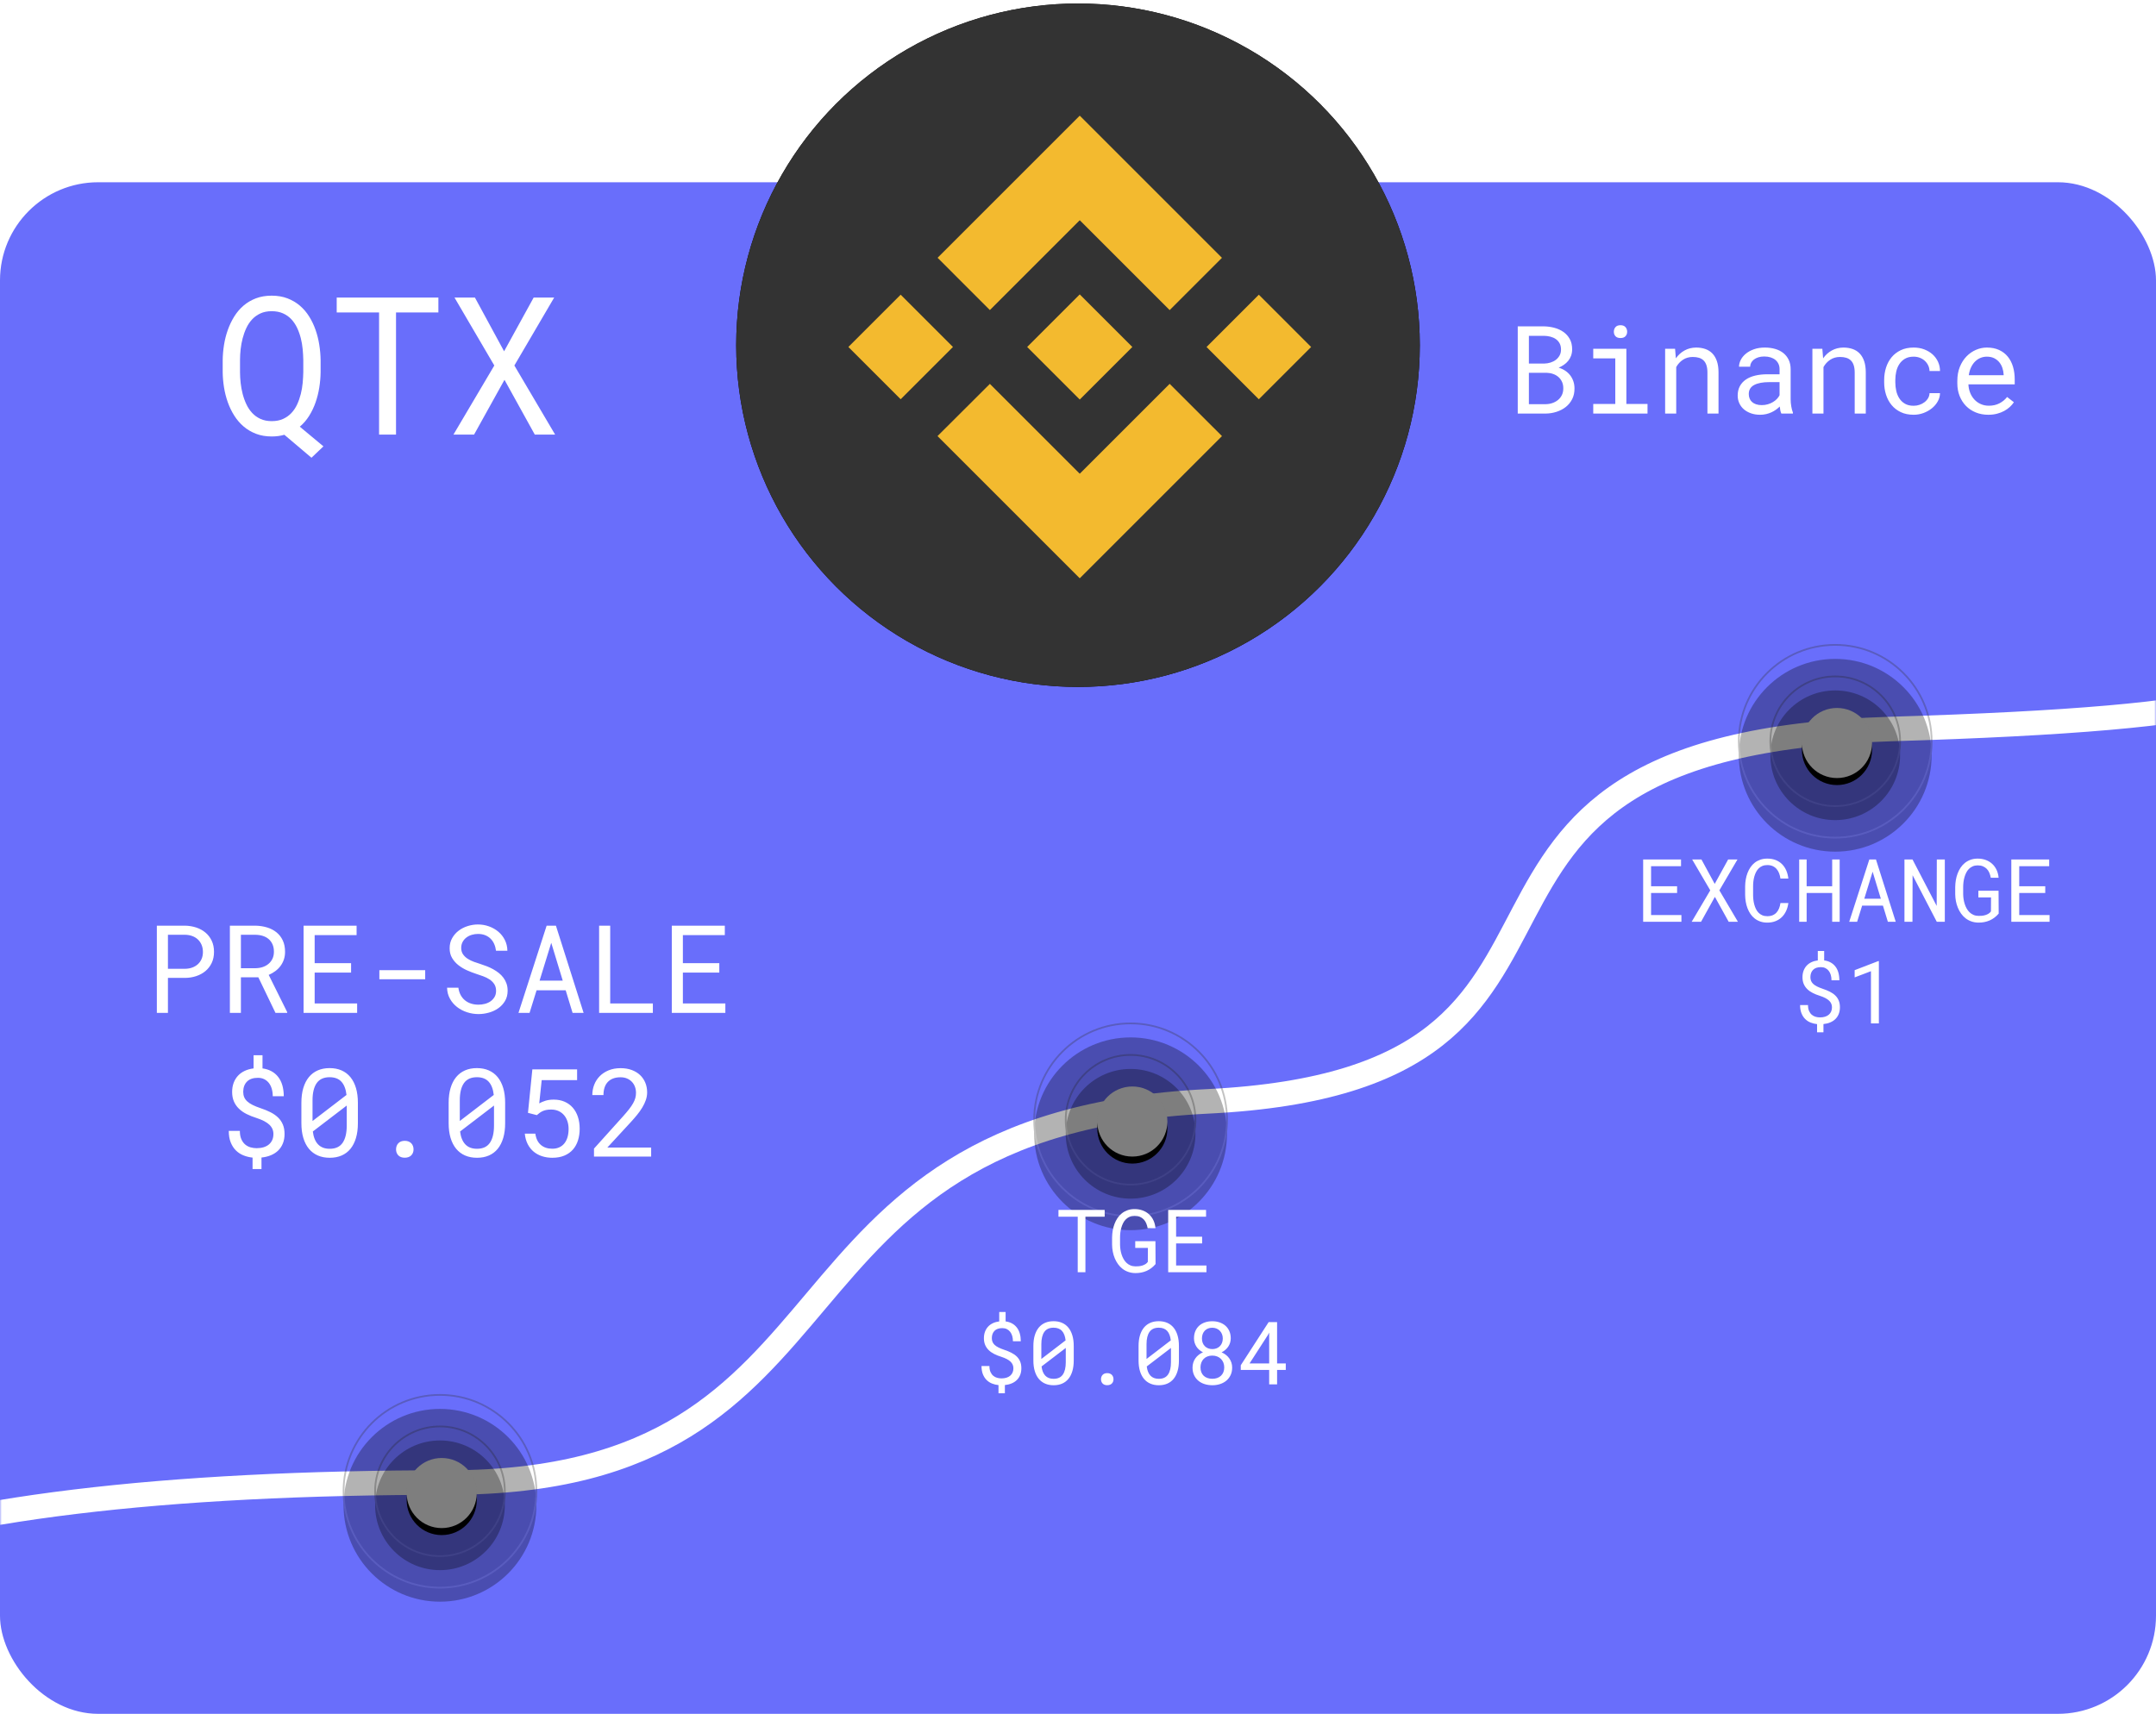 <?xml version="1.0" encoding="UTF-8"?>
<svg width="615px" height="489px" viewBox="0 0 615 489" version="1.1" xmlns="http://www.w3.org/2000/svg" xmlns:xlink="http://www.w3.org/1999/xlink">
    <!-- Generator: Sketch 49.3 (51167) - http://www.bohemiancoding.com/sketch -->
    <title>exchangeDashboard Copy</title>
    <desc>Created with Sketch.</desc>
    <defs>
        <rect id="path-1" x="0" y="0" width="615" height="437" rx="28"></rect>
        <filter x="-23.6%" y="-12.7%" width="147.3%" height="147.3%" filterUnits="objectBoundingBox" id="filter-3">
            <feOffset dx="0" dy="4" in="SourceAlpha" result="shadowOffsetOuter1"></feOffset>
            <feGaussianBlur stdDeviation="2" in="shadowOffsetOuter1" result="shadowBlurOuter1"></feGaussianBlur>
            <feColorMatrix values="0 0 0 0 0   0 0 0 0 0   0 0 0 0 0  0 0 0 0.5 0" type="matrix" in="shadowBlurOuter1" result="shadowMatrixOuter1"></feColorMatrix>
            <feMerge>
                <feMergeNode in="shadowMatrixOuter1"></feMergeNode>
                <feMergeNode in="SourceGraphic"></feMergeNode>
            </feMerge>
        </filter>
        <circle id="path-4" cx="28" cy="28" r="10"></circle>
        <filter x="-35.0%" y="-25.0%" width="170.0%" height="170.0%" filterUnits="objectBoundingBox" id="filter-5">
            <feOffset dx="0" dy="2" in="SourceAlpha" result="shadowOffsetOuter1"></feOffset>
            <feGaussianBlur stdDeviation="2" in="shadowOffsetOuter1" result="shadowBlurOuter1"></feGaussianBlur>
            <feColorMatrix values="0 0 0 0 0   0 0 0 0 0   0 0 0 0 0  0 0 0 0.5 0" type="matrix" in="shadowBlurOuter1"></feColorMatrix>
        </filter>
        <circle id="path-6" cx="27.5" cy="27.5" r="18.5"></circle>
        <filter x="-19.6%" y="-14.2%" width="139.2%" height="139.2%" filterUnits="objectBoundingBox" id="filter-7">
            <feMorphology radius="0.25" operator="dilate" in="SourceAlpha" result="shadowSpreadOuter1"></feMorphology>
            <feOffset dx="0" dy="2" in="shadowSpreadOuter1" result="shadowOffsetOuter1"></feOffset>
            <feMorphology radius="1" operator="erode" in="SourceAlpha" result="shadowInner"></feMorphology>
            <feOffset dx="0" dy="2" in="shadowInner" result="shadowInner"></feOffset>
            <feComposite in="shadowOffsetOuter1" in2="shadowInner" operator="out" result="shadowOffsetOuter1"></feComposite>
            <feGaussianBlur stdDeviation="2" in="shadowOffsetOuter1" result="shadowBlurOuter1"></feGaussianBlur>
            <feColorMatrix values="0 0 0 0 0   0 0 0 0 0   0 0 0 0 0  0 0 0 0.5 0" type="matrix" in="shadowBlurOuter1"></feColorMatrix>
        </filter>
        <circle id="path-8" cx="27.5" cy="27.5" r="27.5"></circle>
        <filter x="-13.2%" y="-9.5%" width="126.4%" height="126.4%" filterUnits="objectBoundingBox" id="filter-9">
            <feMorphology radius="0.25" operator="dilate" in="SourceAlpha" result="shadowSpreadOuter1"></feMorphology>
            <feOffset dx="0" dy="2" in="shadowSpreadOuter1" result="shadowOffsetOuter1"></feOffset>
            <feMorphology radius="1" operator="erode" in="SourceAlpha" result="shadowInner"></feMorphology>
            <feOffset dx="0" dy="2" in="shadowInner" result="shadowInner"></feOffset>
            <feComposite in="shadowOffsetOuter1" in2="shadowInner" operator="out" result="shadowOffsetOuter1"></feComposite>
            <feGaussianBlur stdDeviation="2" in="shadowOffsetOuter1" result="shadowBlurOuter1"></feGaussianBlur>
            <feColorMatrix values="0 0 0 0 0   0 0 0 0 0   0 0 0 0 0  0 0 0 0.5 0" type="matrix" in="shadowBlurOuter1"></feColorMatrix>
        </filter>
        <filter x="-23.6%" y="-12.7%" width="147.3%" height="147.3%" filterUnits="objectBoundingBox" id="filter-10">
            <feOffset dx="0" dy="4" in="SourceAlpha" result="shadowOffsetOuter1"></feOffset>
            <feGaussianBlur stdDeviation="2" in="shadowOffsetOuter1" result="shadowBlurOuter1"></feGaussianBlur>
            <feColorMatrix values="0 0 0 0 0   0 0 0 0 0   0 0 0 0 0  0 0 0 0.5 0" type="matrix" in="shadowBlurOuter1" result="shadowMatrixOuter1"></feColorMatrix>
            <feMerge>
                <feMergeNode in="shadowMatrixOuter1"></feMergeNode>
                <feMergeNode in="SourceGraphic"></feMergeNode>
            </feMerge>
        </filter>
        <circle id="path-11" cx="28" cy="28" r="10"></circle>
        <filter x="-35.0%" y="-25.0%" width="170.0%" height="170.0%" filterUnits="objectBoundingBox" id="filter-12">
            <feOffset dx="0" dy="2" in="SourceAlpha" result="shadowOffsetOuter1"></feOffset>
            <feGaussianBlur stdDeviation="2" in="shadowOffsetOuter1" result="shadowBlurOuter1"></feGaussianBlur>
            <feColorMatrix values="0 0 0 0 0   0 0 0 0 0   0 0 0 0 0  0 0 0 0.5 0" type="matrix" in="shadowBlurOuter1"></feColorMatrix>
        </filter>
        <circle id="path-13" cx="27.5" cy="27.5" r="18.5"></circle>
        <filter x="-19.6%" y="-14.2%" width="139.2%" height="139.2%" filterUnits="objectBoundingBox" id="filter-14">
            <feMorphology radius="0.25" operator="dilate" in="SourceAlpha" result="shadowSpreadOuter1"></feMorphology>
            <feOffset dx="0" dy="2" in="shadowSpreadOuter1" result="shadowOffsetOuter1"></feOffset>
            <feMorphology radius="1" operator="erode" in="SourceAlpha" result="shadowInner"></feMorphology>
            <feOffset dx="0" dy="2" in="shadowInner" result="shadowInner"></feOffset>
            <feComposite in="shadowOffsetOuter1" in2="shadowInner" operator="out" result="shadowOffsetOuter1"></feComposite>
            <feGaussianBlur stdDeviation="2" in="shadowOffsetOuter1" result="shadowBlurOuter1"></feGaussianBlur>
            <feColorMatrix values="0 0 0 0 0   0 0 0 0 0   0 0 0 0 0  0 0 0 0.5 0" type="matrix" in="shadowBlurOuter1"></feColorMatrix>
        </filter>
        <circle id="path-15" cx="27.5" cy="27.5" r="27.5"></circle>
        <filter x="-13.2%" y="-9.5%" width="126.4%" height="126.4%" filterUnits="objectBoundingBox" id="filter-16">
            <feMorphology radius="0.25" operator="dilate" in="SourceAlpha" result="shadowSpreadOuter1"></feMorphology>
            <feOffset dx="0" dy="2" in="shadowSpreadOuter1" result="shadowOffsetOuter1"></feOffset>
            <feMorphology radius="1" operator="erode" in="SourceAlpha" result="shadowInner"></feMorphology>
            <feOffset dx="0" dy="2" in="shadowInner" result="shadowInner"></feOffset>
            <feComposite in="shadowOffsetOuter1" in2="shadowInner" operator="out" result="shadowOffsetOuter1"></feComposite>
            <feGaussianBlur stdDeviation="2" in="shadowOffsetOuter1" result="shadowBlurOuter1"></feGaussianBlur>
            <feColorMatrix values="0 0 0 0 0   0 0 0 0 0   0 0 0 0 0  0 0 0 0.5 0" type="matrix" in="shadowBlurOuter1"></feColorMatrix>
        </filter>
        <filter x="-23.6%" y="-12.7%" width="147.3%" height="147.3%" filterUnits="objectBoundingBox" id="filter-17">
            <feOffset dx="0" dy="4" in="SourceAlpha" result="shadowOffsetOuter1"></feOffset>
            <feGaussianBlur stdDeviation="2" in="shadowOffsetOuter1" result="shadowBlurOuter1"></feGaussianBlur>
            <feColorMatrix values="0 0 0 0 0   0 0 0 0 0   0 0 0 0 0  0 0 0 0.5 0" type="matrix" in="shadowBlurOuter1" result="shadowMatrixOuter1"></feColorMatrix>
            <feMerge>
                <feMergeNode in="shadowMatrixOuter1"></feMergeNode>
                <feMergeNode in="SourceGraphic"></feMergeNode>
            </feMerge>
        </filter>
        <circle id="path-18" cx="28" cy="28" r="10"></circle>
        <filter x="-35.0%" y="-25.0%" width="170.0%" height="170.0%" filterUnits="objectBoundingBox" id="filter-19">
            <feOffset dx="0" dy="2" in="SourceAlpha" result="shadowOffsetOuter1"></feOffset>
            <feGaussianBlur stdDeviation="2" in="shadowOffsetOuter1" result="shadowBlurOuter1"></feGaussianBlur>
            <feColorMatrix values="0 0 0 0 0   0 0 0 0 0   0 0 0 0 0  0 0 0 0.5 0" type="matrix" in="shadowBlurOuter1"></feColorMatrix>
        </filter>
        <circle id="path-20" cx="27.5" cy="27.5" r="18.5"></circle>
        <filter x="-19.6%" y="-14.2%" width="139.2%" height="139.2%" filterUnits="objectBoundingBox" id="filter-21">
            <feMorphology radius="0.25" operator="dilate" in="SourceAlpha" result="shadowSpreadOuter1"></feMorphology>
            <feOffset dx="0" dy="2" in="shadowSpreadOuter1" result="shadowOffsetOuter1"></feOffset>
            <feMorphology radius="1" operator="erode" in="SourceAlpha" result="shadowInner"></feMorphology>
            <feOffset dx="0" dy="2" in="shadowInner" result="shadowInner"></feOffset>
            <feComposite in="shadowOffsetOuter1" in2="shadowInner" operator="out" result="shadowOffsetOuter1"></feComposite>
            <feGaussianBlur stdDeviation="2" in="shadowOffsetOuter1" result="shadowBlurOuter1"></feGaussianBlur>
            <feColorMatrix values="0 0 0 0 0   0 0 0 0 0   0 0 0 0 0  0 0 0 0.5 0" type="matrix" in="shadowBlurOuter1"></feColorMatrix>
        </filter>
        <circle id="path-22" cx="27.5" cy="27.5" r="27.5"></circle>
        <filter x="-13.2%" y="-9.5%" width="126.4%" height="126.4%" filterUnits="objectBoundingBox" id="filter-23">
            <feMorphology radius="0.25" operator="dilate" in="SourceAlpha" result="shadowSpreadOuter1"></feMorphology>
            <feOffset dx="0" dy="2" in="shadowSpreadOuter1" result="shadowOffsetOuter1"></feOffset>
            <feMorphology radius="1" operator="erode" in="SourceAlpha" result="shadowInner"></feMorphology>
            <feOffset dx="0" dy="2" in="shadowInner" result="shadowInner"></feOffset>
            <feComposite in="shadowOffsetOuter1" in2="shadowInner" operator="out" result="shadowOffsetOuter1"></feComposite>
            <feGaussianBlur stdDeviation="2" in="shadowOffsetOuter1" result="shadowBlurOuter1"></feGaussianBlur>
            <feColorMatrix values="0 0 0 0 0   0 0 0 0 0   0 0 0 0 0  0 0 0 0.5 0" type="matrix" in="shadowBlurOuter1"></feColorMatrix>
        </filter>
        <circle id="path-24" cx="307.5" cy="97.5" r="97.5"></circle>
        <filter x="-0.8%" y="-0.8%" width="101.5%" height="101.5%" filterUnits="objectBoundingBox" id="filter-25">
            <feOffset dx="0" dy="0" in="SourceAlpha" result="shadowOffsetOuter1"></feOffset>
            <feGaussianBlur stdDeviation="0.5" in="shadowOffsetOuter1" result="shadowBlurOuter1"></feGaussianBlur>
            <feColorMatrix values="0 0 0 0 0   0 0 0 0 0   0 0 0 0 0  0 0 0 0.5 0" type="matrix" in="shadowBlurOuter1"></feColorMatrix>
        </filter>
    </defs>
    <g id="Page-1" stroke="none" stroke-width="1" fill="none" fill-rule="evenodd">
        <g id="Artboard-Copy" transform="translate(-135, -124)">
            <g id="exchangeDashboard-Copy" transform="translate(135, 125)">
                <g id="qtzRate" transform="translate(0, 51)">
                    <mask id="mask-2" fill="white">
                        <use xlink:href="#path-1"></use>
                    </mask>
                    <use id="Rectangle1" fill="#696EFB" xlink:href="#path-1"></use>
                    <path d="M-53,393 C-14.333,378.333 46,371 128,371 C251,371 212.5,268.75 344.5,262.25 C476.5,255.75 388,160.5 539.5,156 C640.5,153 667.667,144.833 621,131.5" id="Path-4" stroke="#FFFFFF" stroke-width="7" stroke-linejoin="round" mask="url(#mask-2)"></path>
                    <g id="icon/point" mask="url(#mask-2)">
                        <g transform="translate(496, 128)" id="Group-Copy-2">
                            <g filter="url(#filter-3)">
                                <g id="Oval-2">
                                    <use fill="black" fill-opacity="1" filter="url(#filter-5)" xlink:href="#path-4"></use>
                                    <use fill="#FFFFFF" fill-rule="evenodd" xlink:href="#path-4"></use>
                                </g>
                                <g id="Oval-2" opacity="0.3">
                                    <use fill="black" fill-opacity="1" filter="url(#filter-7)" xlink:href="#path-6"></use>
                                    <use stroke="#333333" stroke-width="0.5" xlink:href="#path-6"></use>
                                </g>
                                <g id="Oval-2" opacity="0.3">
                                    <use fill="black" fill-opacity="1" filter="url(#filter-9)" xlink:href="#path-8"></use>
                                    <use stroke="#333333" stroke-width="0.5" xlink:href="#path-8"></use>
                                </g>
                            </g>
                        </g>
                    </g>
                    <g id="icon/point" mask="url(#mask-2)">
                        <g transform="translate(295, 236)" id="Group-Copy-2">
                            <g filter="url(#filter-10)">
                                <g id="Oval-2">
                                    <use fill="black" fill-opacity="1" filter="url(#filter-12)" xlink:href="#path-11"></use>
                                    <use fill="#FFFFFF" fill-rule="evenodd" xlink:href="#path-11"></use>
                                </g>
                                <g id="Oval-2" opacity="0.3">
                                    <use fill="black" fill-opacity="1" filter="url(#filter-14)" xlink:href="#path-13"></use>
                                    <use stroke="#333333" stroke-width="0.5" xlink:href="#path-13"></use>
                                </g>
                                <g id="Oval-2" opacity="0.3">
                                    <use fill="black" fill-opacity="1" filter="url(#filter-16)" xlink:href="#path-15"></use>
                                    <use stroke="#333333" stroke-width="0.5" xlink:href="#path-15"></use>
                                </g>
                            </g>
                        </g>
                    </g>
                    <g id="icon/point" mask="url(#mask-2)">
                        <g transform="translate(98, 342)" id="Group-Copy-2">
                            <g filter="url(#filter-17)">
                                <g id="Oval-2">
                                    <use fill="black" fill-opacity="1" filter="url(#filter-19)" xlink:href="#path-18"></use>
                                    <use fill="#FFFFFF" fill-rule="evenodd" xlink:href="#path-18"></use>
                                </g>
                                <g id="Oval-2" opacity="0.3">
                                    <use fill="black" fill-opacity="1" filter="url(#filter-21)" xlink:href="#path-20"></use>
                                    <use stroke="#333333" stroke-width="0.5" xlink:href="#path-20"></use>
                                </g>
                                <g id="Oval-2" opacity="0.3">
                                    <use fill="black" fill-opacity="1" filter="url(#filter-23)" xlink:href="#path-22"></use>
                                    <use stroke="#333333" stroke-width="0.5" xlink:href="#path-22"></use>
                                </g>
                            </g>
                        </g>
                    </g>
                </g>
                <g id="ovalbgLogo">
                    <use fill="black" fill-opacity="1" filter="url(#filter-25)" xlink:href="#path-24"></use>
                    <use fill="#333333" fill-rule="evenodd" xlink:href="#path-24"></use>
                </g>
                <g id="binanceLogo" transform="translate(242, 32)" fill="#F3BA2F" fill-rule="nonzero">
                    <path d="M40.364,55.468 L65.999,29.834 L91.646,55.481 L106.562,40.565 L65.999,0 L25.449,40.552 L40.364,55.468 Z M0,65.998 L14.916,51.081 L29.832,65.997 L14.916,80.913 L0,65.998 Z M40.364,76.532 L65.999,102.166 L91.646,76.52 L106.569,91.428 L106.562,91.436 L65.999,132 L25.448,91.45 L25.427,91.428 L40.364,76.532 Z M102.168,66.006 L117.085,51.09 L132,66.005 L117.084,80.922 L102.168,66.006 Z" id="Shape"></path>
                    <polyline id="Shape" points="80.986 65.992 80.993 65.992 66 51 54.92 62.08 54.919 62.08 53.646 63.353 51.021 65.979 51 65.999 51.021 66.021 66 81 80.993 66.008 81 65.999 80.986 65.992"></polyline>
                </g>
                <path d="M91.454,105.195 C91.436,106.645 91.311,108.104 91.078,109.572 C90.845,111.04 90.492,112.455 90.017,113.815 C89.543,115.176 88.934,116.452 88.191,117.642 C87.448,118.833 86.557,119.867 85.519,120.744 L92.26,126.357 L88.849,129.606 L81.115,123.054 C80.005,123.376 78.805,123.537 77.516,123.537 C75.851,123.537 74.356,123.282 73.031,122.772 C71.706,122.261 70.529,121.568 69.5,120.69 C68.47,119.813 67.58,118.779 66.828,117.589 C66.076,116.398 65.458,115.122 64.975,113.762 C64.491,112.401 64.133,110.991 63.9,109.532 C63.668,108.073 63.542,106.627 63.524,105.195 L63.524,101.757 C63.542,100.325 63.668,98.875 63.9,97.407 C64.133,95.939 64.491,94.524 64.975,93.164 C65.458,91.803 66.067,90.527 66.801,89.337 C67.535,88.146 68.417,87.108 69.446,86.221 C70.476,85.335 71.657,84.637 72.991,84.127 C74.325,83.616 75.824,83.361 77.489,83.361 C79.154,83.361 80.654,83.616 81.988,84.127 C83.321,84.637 84.503,85.331 85.532,86.208 C86.562,87.085 87.448,88.119 88.191,89.31 C88.934,90.5 89.543,91.776 90.017,93.137 C90.492,94.497 90.845,95.916 91.078,97.393 C91.311,98.87 91.436,100.325 91.454,101.757 L91.454,105.195 Z M86.513,101.704 C86.495,100.719 86.437,99.694 86.338,98.629 C86.24,97.563 86.061,96.516 85.801,95.487 C85.541,94.457 85.192,93.477 84.754,92.546 C84.315,91.615 83.764,90.796 83.102,90.089 C82.44,89.381 81.647,88.822 80.725,88.41 C79.803,87.998 78.725,87.792 77.489,87.792 C76.272,87.792 75.207,88.003 74.293,88.424 C73.38,88.844 72.593,89.408 71.93,90.115 C71.268,90.823 70.717,91.642 70.279,92.573 C69.84,93.504 69.486,94.484 69.218,95.513 C68.949,96.543 68.757,97.59 68.64,98.656 C68.524,99.721 68.466,100.737 68.466,101.704 L68.466,105.195 C68.466,106.162 68.524,107.178 68.64,108.243 C68.757,109.308 68.949,110.36 69.218,111.398 C69.486,112.437 69.84,113.422 70.279,114.353 C70.717,115.284 71.268,116.107 71.93,116.823 C72.593,117.539 73.385,118.108 74.307,118.529 C75.229,118.949 76.299,119.16 77.516,119.16 C78.751,119.16 79.83,118.949 80.752,118.529 C81.674,118.108 82.466,117.544 83.129,116.837 C83.791,116.129 84.337,115.31 84.767,114.379 C85.197,113.448 85.541,112.464 85.801,111.425 C86.061,110.387 86.24,109.335 86.338,108.27 C86.437,107.205 86.495,106.18 86.513,105.195 L86.513,101.704 Z M125.05,88.142 L112.965,88.142 L112.965,123 L108.131,123 L108.131,88.142 L96.046,88.142 L96.046,83.898 L125.05,83.898 L125.05,88.142 Z M143.795,99.233 L152.228,83.898 L158.083,83.898 L146.723,103.288 L158.351,123 L152.55,123 L143.903,107.37 L135.229,123 L129.347,123 L141.002,103.288 L129.643,83.898 L135.47,83.898 L143.795,99.233 Z" id="QTX" fill="#FFFFFF"></path>
                <path d="M432.939,117 L432.939,92.117 L440.339,92.117 C441.365,92.129 442.367,92.262 443.347,92.519 C444.327,92.775 445.199,93.171 445.962,93.707 C446.725,94.242 447.335,94.926 447.791,95.757 C448.246,96.589 448.468,97.586 448.457,98.748 C448.446,99.397 448.34,99.99 448.141,100.525 C447.941,101.061 447.668,101.542 447.321,101.969 C446.973,102.397 446.566,102.77 446.099,103.089 C445.632,103.408 445.136,103.681 444.612,103.909 C445.273,104.103 445.879,104.379 446.432,104.738 C446.984,105.097 447.46,105.53 447.859,106.037 C448.258,106.544 448.568,107.116 448.79,107.754 C449.012,108.392 449.124,109.082 449.124,109.822 C449.135,110.984 448.913,112.01 448.457,112.898 C448.001,113.787 447.392,114.531 446.628,115.129 C445.865,115.727 444.985,116.185 443.988,116.504 C442.991,116.823 441.963,116.989 440.903,117 L432.939,117 Z M436.118,105.362 L436.118,114.317 L440.989,114.317 C441.65,114.306 442.276,114.194 442.869,113.984 C443.461,113.773 443.985,113.479 444.441,113.104 C444.897,112.728 445.258,112.266 445.526,111.719 C445.794,111.172 445.928,110.551 445.928,109.856 C445.939,109.15 445.822,108.523 445.577,107.977 C445.332,107.43 444.993,106.965 444.561,106.584 C444.128,106.202 443.621,105.909 443.04,105.704 C442.458,105.499 441.832,105.385 441.16,105.362 L436.118,105.362 Z M436.118,102.73 L440.527,102.73 C441.12,102.719 441.701,102.625 442.271,102.448 C442.84,102.271 443.347,102.015 443.792,101.679 C444.236,101.343 444.595,100.93 444.868,100.44 C445.142,99.95 445.278,99.38 445.278,98.731 C445.278,98.036 445.144,97.444 444.877,96.954 C444.609,96.464 444.25,96.062 443.8,95.749 C443.35,95.435 442.832,95.205 442.245,95.057 C441.658,94.909 441.057,94.829 440.442,94.817 L436.118,94.817 L436.118,102.73 Z M454.473,98.509 L463.923,98.509 L463.923,114.266 L469.956,114.266 L469.956,117 L454.473,117 L454.473,114.266 L460.762,114.266 L460.762,101.26 L454.473,101.26 L454.473,98.509 Z M460.352,93.655 C460.352,93.131 460.508,92.69 460.822,92.331 C461.135,91.972 461.611,91.792 462.249,91.792 C462.875,91.792 463.348,91.972 463.667,92.331 C463.986,92.69 464.146,93.131 464.146,93.655 C464.146,94.168 463.986,94.595 463.667,94.937 C463.348,95.279 462.875,95.45 462.249,95.45 C461.611,95.45 461.135,95.279 460.822,94.937 C460.508,94.595 460.352,94.168 460.352,93.655 Z M477.817,98.509 L478.04,101.243 C478.712,100.286 479.538,99.537 480.518,98.996 C481.497,98.455 482.591,98.178 483.799,98.167 C484.767,98.167 485.647,98.304 486.439,98.577 C487.231,98.851 487.906,99.278 488.464,99.859 C489.023,100.44 489.453,101.178 489.755,102.072 C490.057,102.966 490.208,104.029 490.208,105.259 L490.208,117 L487.046,117 L487.046,105.328 C487.046,104.507 486.955,103.812 486.772,103.243 C486.59,102.673 486.32,102.212 485.961,101.858 C485.602,101.505 485.163,101.249 484.645,101.089 C484.126,100.93 483.531,100.85 482.859,100.85 C481.799,100.85 480.868,101.115 480.065,101.645 C479.261,102.175 478.621,102.872 478.142,103.738 L478.142,117 L474.98,117 L474.98,98.509 L477.817,98.509 Z M508.135,117 C508.009,116.761 507.91,116.462 507.836,116.103 C507.762,115.744 507.708,115.371 507.673,114.983 C507.354,115.302 506.998,115.604 506.605,115.889 C506.212,116.174 505.779,116.425 505.306,116.641 C504.834,116.858 504.329,117.028 503.794,117.154 C503.258,117.279 502.689,117.342 502.085,117.342 C501.105,117.342 500.219,117.199 499.427,116.915 C498.636,116.63 497.963,116.245 497.411,115.761 C496.858,115.277 496.431,114.701 496.129,114.035 C495.827,113.368 495.676,112.648 495.676,111.873 C495.676,110.859 495.878,109.97 496.283,109.207 C496.687,108.444 497.26,107.809 498,107.302 C498.741,106.795 499.633,106.416 500.675,106.165 C501.718,105.914 502.882,105.789 504.17,105.789 L507.622,105.789 L507.622,104.336 C507.622,103.778 507.52,103.277 507.314,102.833 C507.109,102.388 506.819,102.009 506.443,101.696 C506.067,101.383 505.608,101.141 505.067,100.97 C504.526,100.799 503.919,100.713 503.247,100.713 C502.62,100.713 502.059,100.793 501.564,100.953 C501.068,101.112 500.649,101.323 500.308,101.585 C499.966,101.847 499.701,102.157 499.513,102.516 C499.325,102.875 499.231,103.248 499.231,103.636 L496.052,103.636 C496.064,102.964 496.237,102.303 496.573,101.653 C496.91,101.004 497.394,100.42 498.026,99.902 C498.658,99.383 499.427,98.965 500.333,98.646 C501.239,98.326 502.267,98.167 503.418,98.167 C504.466,98.167 505.44,98.295 506.34,98.552 C507.24,98.808 508.018,99.195 508.673,99.714 C509.328,100.232 509.844,100.879 510.22,101.653 C510.596,102.428 510.784,103.334 510.784,104.371 L510.784,112.967 C510.784,113.582 510.841,114.234 510.955,114.924 C511.069,115.613 511.228,116.214 511.433,116.727 L511.433,117 L508.135,117 Z M502.546,114.59 C503.162,114.59 503.737,114.511 504.272,114.351 C504.808,114.192 505.295,113.981 505.734,113.719 C506.172,113.457 506.551,113.158 506.87,112.822 C507.189,112.485 507.44,112.135 507.622,111.771 L507.622,108.028 L504.683,108.028 C502.837,108.028 501.401,108.301 500.376,108.848 C499.351,109.395 498.838,110.255 498.838,111.429 C498.838,111.884 498.915,112.306 499.069,112.693 C499.222,113.081 499.453,113.414 499.761,113.693 C500.068,113.972 500.456,114.192 500.923,114.351 C501.39,114.511 501.931,114.59 502.546,114.59 Z M519.824,98.509 L520.046,101.243 C520.719,100.286 521.545,99.537 522.524,98.996 C523.504,98.455 524.598,98.178 525.806,98.167 C526.774,98.167 527.654,98.304 528.446,98.577 C529.238,98.851 529.913,99.278 530.471,99.859 C531.029,100.44 531.46,101.178 531.761,102.072 C532.063,102.966 532.214,104.029 532.214,105.259 L532.214,117 L529.053,117 L529.053,105.328 C529.053,104.507 528.962,103.812 528.779,103.243 C528.597,102.673 528.326,102.212 527.968,101.858 C527.609,101.505 527.17,101.249 526.652,101.089 C526.133,100.93 525.538,100.85 524.866,100.85 C523.806,100.85 522.875,101.115 522.072,101.645 C521.268,102.175 520.627,102.872 520.149,103.738 L520.149,117 L516.987,117 L516.987,98.509 L519.824,98.509 Z M545.869,114.778 C546.439,114.778 546.994,114.687 547.535,114.505 C548.077,114.323 548.558,114.069 548.979,113.744 C549.401,113.42 549.74,113.038 549.996,112.599 C550.253,112.161 550.387,111.685 550.398,111.172 L553.389,111.172 C553.377,111.993 553.164,112.776 552.748,113.522 C552.332,114.268 551.777,114.924 551.082,115.488 C550.387,116.052 549.589,116.502 548.689,116.838 C547.789,117.174 546.849,117.342 545.869,117.342 C544.468,117.342 543.243,117.091 542.195,116.59 C541.147,116.089 540.272,115.413 539.572,114.565 C538.871,113.716 538.344,112.736 537.991,111.625 C537.638,110.514 537.461,109.344 537.461,108.113 L537.461,107.396 C537.461,106.176 537.638,105.009 537.991,103.892 C538.344,102.776 538.871,101.793 539.572,100.944 C540.272,100.095 541.147,99.42 542.195,98.919 C543.243,98.418 544.468,98.167 545.869,98.167 C546.963,98.167 547.968,98.341 548.885,98.688 C549.803,99.036 550.594,99.509 551.261,100.107 C551.927,100.705 552.449,101.414 552.825,102.234 C553.201,103.055 553.389,103.932 553.389,104.866 L550.398,104.866 C550.387,104.308 550.264,103.781 550.031,103.285 C549.797,102.79 549.481,102.354 549.082,101.978 C548.683,101.602 548.208,101.306 547.655,101.089 C547.102,100.873 546.507,100.765 545.869,100.765 C544.889,100.765 544.066,100.961 543.4,101.354 C542.733,101.747 542.195,102.26 541.785,102.892 C541.375,103.525 541.081,104.234 540.905,105.02 C540.728,105.806 540.64,106.598 540.64,107.396 L540.64,108.113 C540.64,108.922 540.728,109.723 540.905,110.514 C541.081,111.306 541.372,112.018 541.776,112.651 C542.181,113.283 542.716,113.796 543.383,114.189 C544.049,114.582 544.878,114.778 545.869,114.778 Z M567.163,117.342 C565.864,117.342 564.671,117.12 563.583,116.675 C562.495,116.231 561.563,115.61 560.789,114.812 C560.014,114.015 559.41,113.069 558.977,111.976 C558.544,110.882 558.328,109.691 558.328,108.404 L558.328,107.686 C558.328,106.194 558.567,104.858 559.045,103.678 C559.524,102.499 560.159,101.502 560.951,100.688 C561.743,99.873 562.643,99.249 563.651,98.816 C564.659,98.383 565.693,98.167 566.753,98.167 C568.086,98.167 569.251,98.398 570.248,98.859 C571.245,99.321 572.074,99.959 572.734,100.773 C573.395,101.588 573.888,102.548 574.213,103.653 C574.537,104.758 574.7,105.954 574.7,107.242 L574.7,108.66 L561.489,108.66 C561.523,109.503 561.686,110.295 561.976,111.036 C562.267,111.776 562.666,112.423 563.173,112.975 C563.68,113.528 564.286,113.964 564.993,114.283 C565.699,114.602 566.479,114.761 567.334,114.761 C568.462,114.761 569.465,114.533 570.342,114.078 C571.219,113.622 571.948,113.018 572.529,112.266 L574.46,113.77 C574.153,114.237 573.768,114.684 573.307,115.112 C572.845,115.539 572.313,115.918 571.709,116.248 C571.105,116.578 570.422,116.843 569.658,117.043 C568.895,117.242 568.063,117.342 567.163,117.342 Z M566.753,100.765 C566.115,100.765 565.511,100.881 564.941,101.115 C564.372,101.349 563.859,101.69 563.403,102.14 C562.948,102.59 562.563,103.143 562.25,103.798 C561.936,104.453 561.717,105.208 561.592,106.062 L571.538,106.062 L571.538,105.823 C571.504,105.208 571.387,104.598 571.188,103.995 C570.988,103.391 570.695,102.85 570.308,102.371 C569.92,101.893 569.433,101.505 568.846,101.209 C568.26,100.913 567.562,100.765 566.753,100.765 Z" id="Binance" fill="#FFFFFF"></path>
                <path d="M478.392,253.785 L470.97,253.785 L470.97,260.083 L479.625,260.083 L479.625,262 L468.712,262 L468.712,244.227 L479.515,244.227 L479.515,246.155 L470.97,246.155 L470.97,251.868 L478.392,251.868 L478.392,253.785 Z M489.122,251.197 L492.955,244.227 L495.616,244.227 L490.453,253.04 L495.738,262 L493.102,262 L489.171,254.896 L485.228,262 L482.555,262 L487.853,253.04 L482.689,244.227 L485.338,244.227 L489.122,251.197 Z M510.13,256.653 C510.025,257.475 509.813,258.23 509.496,258.918 C509.178,259.605 508.765,260.195 508.257,260.688 C507.748,261.18 507.146,261.563 506.45,261.835 C505.754,262.108 504.979,262.244 504.125,262.244 C503.392,262.244 502.727,262.14 502.129,261.933 C501.531,261.725 500.997,261.438 500.53,261.072 C500.062,260.706 499.659,260.275 499.321,259.778 C498.983,259.282 498.703,258.741 498.479,258.155 C498.255,257.569 498.088,256.954 497.978,256.312 C497.868,255.669 497.809,255.018 497.801,254.358 L497.801,251.88 C497.809,251.221 497.868,250.57 497.978,249.927 C498.088,249.284 498.255,248.67 498.479,248.084 C498.703,247.498 498.983,246.955 499.321,246.454 C499.659,245.954 500.062,245.521 500.53,245.154 C500.997,244.788 501.528,244.501 502.123,244.294 C502.717,244.086 503.384,243.982 504.125,243.982 C505.012,243.982 505.805,244.119 506.505,244.391 C507.205,244.664 507.807,245.051 508.312,245.551 C508.816,246.052 509.221,246.652 509.526,247.352 C509.831,248.051 510.033,248.825 510.13,249.671 L507.872,249.671 C507.799,249.134 507.673,248.633 507.494,248.169 C507.315,247.706 507.075,247.299 506.773,246.949 C506.472,246.599 506.104,246.324 505.669,246.125 C505.233,245.925 504.719,245.826 504.125,245.826 C503.587,245.826 503.113,245.913 502.702,246.088 C502.291,246.263 501.937,246.501 501.64,246.802 C501.343,247.103 501.095,247.453 500.896,247.852 C500.696,248.251 500.536,248.674 500.414,249.122 C500.292,249.569 500.204,250.027 500.151,250.495 C500.098,250.963 500.072,251.417 500.072,251.856 L500.072,254.358 C500.072,254.798 500.098,255.252 500.151,255.719 C500.204,256.187 500.292,256.647 500.414,257.099 C500.536,257.551 500.694,257.976 500.89,258.375 C501.085,258.773 501.333,259.125 501.634,259.43 C501.935,259.736 502.289,259.976 502.696,260.151 C503.103,260.326 503.579,260.413 504.125,260.413 C504.719,260.413 505.233,260.32 505.669,260.132 C506.104,259.945 506.472,259.683 506.773,259.345 C507.075,259.007 507.315,258.608 507.494,258.149 C507.673,257.689 507.799,257.19 507.872,256.653 L510.13,256.653 Z M524.767,262 L522.63,262 L522.63,253.785 L515.343,253.785 L515.343,262 L513.219,262 L513.219,244.227 L515.343,244.227 L515.343,251.868 L522.63,251.868 L522.63,244.227 L524.767,244.227 L524.767,262 Z M537.108,257.398 L531.175,257.398 L529.747,262 L527.489,262 L533.226,244.227 L535.118,244.227 L540.758,262 L538.512,262 L537.108,257.398 Z M531.786,255.433 L536.51,255.433 L534.166,247.718 L531.786,255.433 Z M554.759,262 L552.464,262 L545.567,248.719 L545.531,262 L543.248,262 L543.248,244.227 L545.543,244.227 L552.44,257.483 L552.477,244.227 L554.759,244.227 L554.759,262 Z M570.128,259.668 C569.379,260.547 568.521,261.198 567.552,261.622 C566.584,262.045 565.522,262.252 564.366,262.244 C563.634,262.236 562.96,262.124 562.346,261.908 C561.732,261.693 561.18,261.396 560.692,261.017 C560.204,260.639 559.776,260.193 559.41,259.681 C559.044,259.168 558.737,258.613 558.489,258.014 C558.24,257.416 558.053,256.79 557.927,256.135 C557.801,255.479 557.734,254.818 557.726,254.151 L557.726,252.088 C557.734,251.429 557.793,250.772 557.903,250.116 C558.012,249.461 558.181,248.833 558.409,248.23 C558.637,247.628 558.922,247.069 559.264,246.552 C559.605,246.035 560.014,245.588 560.49,245.209 C560.967,244.831 561.506,244.532 562.108,244.312 C562.71,244.092 563.386,243.982 564.134,243.982 C564.964,243.982 565.729,244.111 566.429,244.367 C567.129,244.623 567.739,244.989 568.26,245.466 C568.781,245.942 569.2,246.515 569.518,247.187 C569.835,247.858 570.03,248.609 570.104,249.439 L567.87,249.439 C567.78,248.926 567.642,248.452 567.455,248.017 C567.267,247.581 567.021,247.209 566.716,246.9 C566.411,246.591 566.047,246.349 565.624,246.174 C565.2,245.999 564.708,245.911 564.146,245.911 C563.609,245.911 563.133,246.003 562.718,246.186 C562.303,246.369 561.941,246.615 561.632,246.924 C561.323,247.234 561.066,247.594 560.863,248.005 C560.659,248.416 560.493,248.849 560.362,249.305 C560.232,249.76 560.139,250.224 560.082,250.696 C560.025,251.168 559.996,251.624 559.996,252.063 L559.996,254.151 C560.004,254.598 560.043,255.06 560.112,255.536 C560.181,256.012 560.289,256.478 560.436,256.934 C560.582,257.39 560.769,257.821 560.997,258.228 C561.225,258.635 561.5,258.993 561.821,259.302 C562.142,259.611 562.515,259.858 562.938,260.041 C563.361,260.224 563.841,260.319 564.378,260.328 C564.688,260.336 565.011,260.324 565.349,260.291 C565.687,260.258 566.014,260.193 566.332,260.096 C566.649,259.998 566.946,259.866 567.223,259.699 C567.499,259.532 567.731,259.314 567.918,259.046 L567.943,255.054 L564.33,255.054 L564.33,253.15 L570.091,253.15 L570.128,259.668 Z M583.409,253.785 L575.987,253.785 L575.987,260.083 L584.642,260.083 L584.642,262 L573.729,262 L573.729,244.227 L584.532,244.227 L584.532,246.155 L575.987,246.155 L575.987,251.868 L583.409,251.868 L583.409,253.785 Z M522.569,286.422 C522.577,285.682 522.307,285.047 521.758,284.518 C521.208,283.989 520.335,283.529 519.139,283.139 C518.382,282.903 517.699,282.63 517.088,282.321 C516.478,282.012 515.955,281.643 515.52,281.216 C515.084,280.789 514.749,280.299 514.513,279.745 C514.277,279.192 514.159,278.553 514.159,277.829 C514.159,277.145 514.262,276.527 514.47,275.973 C514.677,275.42 514.97,274.938 515.349,274.527 C515.727,274.116 516.187,273.784 516.728,273.532 C517.269,273.279 517.87,273.113 518.529,273.031 L518.529,270.346 L520.348,270.346 L520.348,273.031 C521.715,273.218 522.777,273.794 523.534,274.759 C524.291,275.723 524.673,277.035 524.681,278.695 L522.435,278.695 C522.435,278.15 522.368,277.648 522.234,277.188 C522.099,276.728 521.904,276.333 521.648,276.004 C521.391,275.674 521.076,275.416 520.702,275.229 C520.327,275.041 519.9,274.948 519.42,274.948 C518.435,274.948 517.691,275.204 517.186,275.717 C516.681,276.229 516.425,276.921 516.417,277.792 C516.417,278.199 516.482,278.561 516.612,278.878 C516.743,279.196 516.948,279.485 517.229,279.745 C517.51,280.006 517.872,280.248 518.315,280.471 C518.759,280.695 519.294,280.913 519.92,281.125 C520.685,281.377 521.373,281.658 521.983,281.967 C522.594,282.276 523.111,282.638 523.534,283.053 C523.957,283.468 524.28,283.948 524.504,284.494 C524.728,285.039 524.84,285.674 524.84,286.398 C524.84,287.106 524.728,287.741 524.504,288.302 C524.28,288.864 523.965,289.346 523.558,289.749 C523.151,290.152 522.657,290.475 522.075,290.719 C521.493,290.963 520.848,291.122 520.14,291.195 L520.14,293.539 L518.321,293.539 L518.321,291.208 C517.687,291.142 517.078,290.996 516.496,290.768 C515.914,290.54 515.4,290.209 514.952,289.773 C514.505,289.338 514.146,288.791 513.878,288.131 C513.609,287.472 513.475,286.683 513.475,285.763 L515.733,285.763 C515.733,286.447 515.835,287.014 516.039,287.466 C516.242,287.918 516.504,288.278 516.826,288.546 C517.147,288.815 517.512,289.006 517.918,289.12 C518.325,289.234 518.736,289.291 519.151,289.291 C519.68,289.291 520.156,289.226 520.58,289.096 C521.003,288.965 521.361,288.776 521.654,288.528 C521.947,288.28 522.173,287.979 522.331,287.625 C522.49,287.271 522.569,286.87 522.569,286.422 Z M535.948,291 L533.69,291 L533.69,276.107 L529.039,277.877 L529.039,275.814 L535.765,273.227 L535.948,273.227 L535.948,291 Z" id="EXCHANGE-$1-Copy-3" fill="#FFFFFF"></path>
                <g id="TGE" transform="translate(279, 343)" fill="#FFFFFF">
                    <path d="M10.072,46.422 C10.08,45.682 9.809,45.047 9.26,44.518 C8.711,43.989 7.838,43.529 6.642,43.139 C5.885,42.903 5.201,42.63 4.591,42.321 C3.98,42.012 3.458,41.643 3.022,41.216 C2.587,40.789 2.251,40.299 2.015,39.745 C1.779,39.192 1.661,38.553 1.661,37.829 C1.661,37.145 1.765,36.527 1.972,35.973 C2.18,35.42 2.473,34.938 2.851,34.527 C3.23,34.116 3.69,33.784 4.231,33.532 C4.772,33.279 5.372,33.113 6.031,33.031 L6.031,30.346 L7.85,30.346 L7.85,33.031 C9.217,33.218 10.279,33.794 11.036,34.759 C11.793,35.723 12.175,37.035 12.184,38.695 L9.938,38.695 C9.938,38.15 9.87,37.648 9.736,37.188 C9.602,36.728 9.406,36.333 9.15,36.004 C8.894,35.674 8.578,35.416 8.204,35.229 C7.83,35.041 7.403,34.948 6.922,34.948 C5.938,34.948 5.193,35.204 4.688,35.717 C4.184,36.229 3.928,36.921 3.919,37.792 C3.919,38.199 3.985,38.561 4.115,38.878 C4.245,39.196 4.45,39.485 4.731,39.745 C5.012,40.006 5.374,40.248 5.818,40.471 C6.261,40.695 6.796,40.913 7.423,41.125 C8.188,41.377 8.875,41.658 9.486,41.967 C10.096,42.276 10.613,42.638 11.036,43.053 C11.459,43.468 11.783,43.948 12.007,44.494 C12.23,45.039 12.342,45.674 12.342,46.398 C12.342,47.106 12.23,47.741 12.007,48.302 C11.783,48.864 11.467,49.346 11.061,49.749 C10.654,50.152 10.159,50.475 9.577,50.719 C8.996,50.963 8.351,51.122 7.643,51.195 L7.643,53.539 L5.824,53.539 L5.824,51.208 C5.189,51.142 4.581,50.996 3.999,50.768 C3.417,50.54 2.902,50.209 2.455,49.773 C2.007,49.338 1.649,48.791 1.38,48.131 C1.112,47.472 0.978,46.683 0.978,45.763 L3.236,45.763 C3.236,46.447 3.338,47.014 3.541,47.466 C3.744,47.918 4.007,48.278 4.328,48.546 C4.65,48.815 5.014,49.006 5.421,49.12 C5.828,49.234 6.239,49.291 6.654,49.291 C7.183,49.291 7.659,49.226 8.082,49.096 C8.505,48.965 8.863,48.776 9.156,48.528 C9.449,48.28 9.675,47.979 9.834,47.625 C9.992,47.271 10.072,46.87 10.072,46.422 Z M27.284,44.201 C27.284,45.332 27.153,46.335 26.893,47.21 C26.633,48.085 26.258,48.821 25.77,49.419 C25.282,50.017 24.684,50.471 23.976,50.78 C23.268,51.09 22.458,51.244 21.546,51.244 C20.643,51.244 19.835,51.09 19.123,50.78 C18.411,50.471 17.807,50.017 17.311,49.419 C16.814,48.821 16.434,48.085 16.169,47.21 C15.905,46.335 15.772,45.332 15.772,44.201 L15.772,40.038 C15.772,38.907 15.903,37.904 16.163,37.029 C16.424,36.154 16.8,35.416 17.292,34.813 C17.785,34.211 18.387,33.754 19.099,33.44 C19.811,33.127 20.619,32.97 21.522,32.97 C22.433,32.97 23.245,33.127 23.957,33.44 C24.669,33.754 25.272,34.211 25.764,34.813 C26.256,35.416 26.633,36.154 26.893,37.029 C27.153,37.904 27.284,38.907 27.284,40.038 L27.284,44.201 Z M18.043,43.749 L24.964,38.439 C24.834,37.259 24.49,36.362 23.933,35.747 C23.375,35.133 22.572,34.826 21.522,34.826 C20.334,34.826 19.457,35.226 18.891,36.028 C18.326,36.83 18.043,38 18.043,39.538 L18.043,43.749 Z M25.013,40.6 L18.104,45.885 C18.242,47.033 18.596,47.908 19.166,48.51 C19.736,49.112 20.529,49.413 21.546,49.413 C22.743,49.413 23.62,49.006 24.177,48.192 C24.734,47.379 25.013,46.207 25.013,44.677 L25.013,40.6 Z M35.06,49.535 C35.06,49.291 35.098,49.063 35.176,48.852 C35.253,48.64 35.365,48.455 35.511,48.296 C35.658,48.137 35.841,48.013 36.061,47.924 C36.28,47.834 36.537,47.79 36.83,47.79 C37.123,47.79 37.381,47.834 37.605,47.924 C37.829,48.013 38.016,48.137 38.166,48.296 C38.317,48.455 38.431,48.64 38.508,48.852 C38.585,49.063 38.624,49.291 38.624,49.535 C38.624,49.771 38.585,49.993 38.508,50.2 C38.431,50.408 38.317,50.589 38.166,50.744 C38.016,50.898 37.829,51.018 37.605,51.104 C37.381,51.189 37.123,51.232 36.83,51.232 C36.537,51.232 36.28,51.189 36.061,51.104 C35.841,51.018 35.658,50.898 35.511,50.744 C35.365,50.589 35.253,50.408 35.176,50.2 C35.098,49.993 35.06,49.771 35.06,49.535 Z M57.289,44.201 C57.289,45.332 57.158,46.335 56.898,47.21 C56.638,48.085 56.263,48.821 55.775,49.419 C55.287,50.017 54.688,50.471 53.98,50.78 C53.272,51.09 52.463,51.244 51.551,51.244 C50.648,51.244 49.84,51.09 49.128,50.78 C48.416,50.471 47.812,50.017 47.315,49.419 C46.819,48.821 46.439,48.085 46.174,47.21 C45.91,46.335 45.777,45.332 45.777,44.201 L45.777,40.038 C45.777,38.907 45.908,37.904 46.168,37.029 C46.428,36.154 46.805,35.416 47.297,34.813 C47.789,34.211 48.392,33.754 49.104,33.44 C49.816,33.127 50.624,32.97 51.527,32.97 C52.438,32.97 53.25,33.127 53.962,33.44 C54.674,33.754 55.276,34.211 55.769,34.813 C56.261,35.416 56.638,36.154 56.898,37.029 C57.158,37.904 57.289,38.907 57.289,40.038 L57.289,44.201 Z M48.048,43.749 L54.969,38.439 C54.839,37.259 54.495,36.362 53.938,35.747 C53.38,35.133 52.577,34.826 51.527,34.826 C50.339,34.826 49.462,35.226 48.896,36.028 C48.331,36.83 48.048,38 48.048,39.538 L48.048,43.749 Z M55.018,40.6 L48.109,45.885 C48.247,47.033 48.601,47.908 49.171,48.51 C49.741,49.112 50.534,49.413 51.551,49.413 C52.748,49.413 53.624,49.006 54.182,48.192 C54.739,47.379 55.018,46.207 55.018,44.677 L55.018,40.6 Z M72.071,37.865 C72.063,38.752 71.823,39.542 71.351,40.233 C70.879,40.925 70.248,41.466 69.459,41.857 C69.915,42.052 70.328,42.294 70.698,42.583 C71.068,42.872 71.386,43.204 71.65,43.578 C71.915,43.952 72.118,44.359 72.26,44.799 C72.403,45.238 72.474,45.706 72.474,46.203 C72.474,47.008 72.326,47.724 72.029,48.351 C71.732,48.978 71.329,49.505 70.82,49.932 C70.311,50.359 69.715,50.685 69.032,50.908 C68.348,51.132 67.616,51.244 66.834,51.244 C66.037,51.244 65.294,51.134 64.607,50.915 C63.919,50.695 63.321,50.371 62.812,49.944 C62.304,49.517 61.903,48.99 61.61,48.363 C61.317,47.737 61.17,47.016 61.17,46.203 C61.17,45.706 61.24,45.236 61.378,44.793 C61.516,44.349 61.716,43.942 61.976,43.572 C62.236,43.202 62.55,42.87 62.916,42.577 C63.282,42.284 63.693,42.04 64.149,41.845 C63.758,41.649 63.404,41.415 63.087,41.143 C62.77,40.87 62.501,40.565 62.281,40.227 C62.062,39.89 61.891,39.521 61.769,39.123 C61.646,38.724 61.585,38.305 61.585,37.865 C61.585,37.092 61.716,36.402 61.976,35.796 C62.236,35.19 62.597,34.679 63.056,34.264 C63.516,33.849 64.066,33.532 64.704,33.312 C65.343,33.092 66.041,32.982 66.798,32.982 C67.547,32.982 68.242,33.092 68.885,33.312 C69.528,33.532 70.086,33.849 70.558,34.264 C71.03,34.679 71.4,35.19 71.668,35.796 C71.937,36.402 72.071,37.092 72.071,37.865 Z M70.216,46.154 C70.216,45.657 70.132,45.202 69.966,44.787 C69.799,44.372 69.565,44.016 69.264,43.719 C68.963,43.421 68.602,43.192 68.183,43.029 C67.764,42.866 67.306,42.785 66.81,42.785 C66.297,42.785 65.833,42.866 65.418,43.029 C65.003,43.192 64.649,43.421 64.356,43.719 C64.063,44.016 63.838,44.372 63.679,44.787 C63.52,45.202 63.441,45.657 63.441,46.154 C63.441,46.667 63.52,47.124 63.679,47.527 C63.838,47.93 64.063,48.27 64.356,48.546 C64.649,48.823 65.005,49.035 65.425,49.181 C65.844,49.328 66.314,49.401 66.834,49.401 C67.331,49.401 67.787,49.328 68.202,49.181 C68.617,49.035 68.973,48.823 69.27,48.546 C69.567,48.27 69.799,47.93 69.966,47.527 C70.132,47.124 70.216,46.667 70.216,46.154 Z M69.801,37.902 C69.801,37.454 69.726,37.043 69.575,36.669 C69.424,36.295 69.217,35.971 68.952,35.698 C68.688,35.426 68.373,35.214 68.006,35.064 C67.64,34.913 67.237,34.838 66.798,34.838 C66.358,34.838 65.96,34.909 65.602,35.052 C65.243,35.194 64.934,35.399 64.674,35.668 C64.413,35.937 64.212,36.26 64.07,36.638 C63.927,37.017 63.856,37.438 63.856,37.902 C63.856,38.366 63.927,38.783 64.07,39.153 C64.212,39.523 64.415,39.841 64.68,40.105 C64.944,40.37 65.258,40.573 65.62,40.716 C65.982,40.858 66.383,40.929 66.822,40.929 C67.254,40.929 67.652,40.858 68.019,40.716 C68.385,40.573 68.7,40.37 68.965,40.105 C69.229,39.841 69.435,39.521 69.581,39.147 C69.728,38.773 69.801,38.358 69.801,37.902 Z M85.292,45.031 L87.77,45.031 L87.77,46.874 L85.292,46.874 L85.292,51 L83.033,51 L83.033,46.874 L74.928,46.874 L74.928,45.543 L82.887,33.227 L85.292,33.227 L85.292,45.031 Z M77.43,45.031 L83.033,45.031 L83.033,36.229 L82.667,36.913 L77.43,45.031 Z" id="$0.084"></path>
                    <path d="M36.111,3.155 L30.618,3.155 L30.618,19 L28.421,19 L28.421,3.155 L22.928,3.155 L22.928,1.227 L36.111,1.227 L36.111,3.155 Z M50.625,16.668 C49.877,17.547 49.018,18.198 48.05,18.622 C47.081,19.045 46.019,19.252 44.864,19.244 C44.131,19.236 43.458,19.124 42.844,18.908 C42.229,18.693 41.678,18.396 41.189,18.017 C40.701,17.639 40.274,17.193 39.908,16.681 C39.542,16.168 39.234,15.613 38.986,15.014 C38.738,14.416 38.551,13.79 38.425,13.135 C38.298,12.479 38.231,11.818 38.223,11.151 L38.223,9.088 C38.231,8.429 38.29,7.772 38.4,7.116 C38.51,6.461 38.679,5.833 38.907,5.23 C39.135,4.628 39.419,4.069 39.761,3.552 C40.103,3.035 40.512,2.588 40.988,2.209 C41.464,1.831 42.003,1.532 42.605,1.312 C43.208,1.092 43.883,0.982 44.632,0.982 C45.462,0.982 46.227,1.111 46.927,1.367 C47.627,1.623 48.237,1.989 48.758,2.466 C49.279,2.942 49.698,3.515 50.015,4.187 C50.333,4.858 50.528,5.609 50.601,6.439 L48.367,6.439 C48.278,5.926 48.139,5.452 47.952,5.017 C47.765,4.581 47.519,4.209 47.214,3.9 C46.908,3.591 46.544,3.349 46.121,3.174 C45.698,2.999 45.206,2.911 44.644,2.911 C44.107,2.911 43.631,3.003 43.216,3.186 C42.801,3.369 42.439,3.615 42.129,3.924 C41.82,4.234 41.564,4.594 41.36,5.005 C41.157,5.416 40.99,5.849 40.86,6.305 C40.73,6.76 40.636,7.224 40.579,7.696 C40.522,8.168 40.494,8.624 40.494,9.063 L40.494,11.151 C40.502,11.598 40.54,12.06 40.61,12.536 C40.679,13.012 40.787,13.478 40.933,13.934 C41.08,14.39 41.267,14.821 41.495,15.228 C41.722,15.635 41.997,15.993 42.319,16.302 C42.64,16.611 43.012,16.858 43.436,17.041 C43.859,17.224 44.339,17.319 44.876,17.328 C45.185,17.336 45.509,17.324 45.846,17.291 C46.184,17.258 46.512,17.193 46.829,17.096 C47.146,16.998 47.444,16.866 47.72,16.699 C47.997,16.532 48.229,16.314 48.416,16.046 L48.44,12.054 L44.827,12.054 L44.827,10.15 L50.589,10.15 L50.625,16.668 Z M63.907,10.785 L56.485,10.785 L56.485,17.083 L65.14,17.083 L65.14,19 L54.227,19 L54.227,1.227 L65.03,1.227 L65.03,3.155 L56.485,3.155 L56.485,8.868 L63.907,8.868 L63.907,10.785 Z"></path>
                </g>
                <path d="M47.904,278.02 L47.904,288 L44.742,288 L44.742,263.117 L52.808,263.117 C53.925,263.14 54.982,263.317 55.979,263.647 C56.975,263.977 57.85,264.456 58.602,265.083 C59.354,265.709 59.949,266.484 60.388,267.407 C60.826,268.33 61.046,269.389 61.046,270.585 C61.046,271.782 60.826,272.838 60.388,273.756 C59.949,274.673 59.354,275.445 58.602,276.071 C57.85,276.698 56.975,277.176 55.979,277.507 C54.982,277.837 53.925,278.008 52.808,278.02 L47.904,278.02 Z M47.904,275.422 L52.808,275.422 C53.538,275.41 54.21,275.294 54.825,275.072 C55.44,274.849 55.976,274.533 56.431,274.123 C56.887,273.713 57.243,273.214 57.5,272.628 C57.756,272.041 57.884,271.372 57.884,270.62 C57.884,269.868 57.756,269.19 57.5,268.586 C57.243,267.982 56.89,267.469 56.44,267.048 C55.99,266.626 55.454,266.302 54.833,266.074 C54.213,265.846 53.538,265.726 52.808,265.715 L47.904,265.715 L47.904,275.422 Z M73.692,277.849 L68.719,277.849 L68.719,288 L65.574,288 L65.574,263.117 L72.872,263.117 C74.034,263.14 75.128,263.305 76.153,263.613 C77.178,263.92 78.076,264.382 78.845,264.997 C79.614,265.612 80.218,266.384 80.656,267.313 C81.095,268.241 81.314,269.332 81.314,270.585 C81.314,271.394 81.197,272.135 80.964,272.807 C80.73,273.479 80.408,274.089 79.998,274.636 C79.588,275.183 79.098,275.667 78.529,276.088 C77.959,276.51 77.332,276.869 76.649,277.165 L81.929,287.795 L81.912,288 L78.58,288 L73.692,277.849 Z M68.719,275.251 L72.957,275.251 C73.664,275.24 74.33,275.128 74.957,274.918 C75.583,274.707 76.133,274.402 76.606,274.003 C77.079,273.605 77.452,273.118 77.725,272.542 C77.999,271.967 78.135,271.303 78.135,270.551 C78.135,269.754 78.004,269.056 77.742,268.458 C77.48,267.86 77.116,267.358 76.649,266.954 C76.182,266.549 75.626,266.245 74.982,266.04 C74.339,265.834 73.635,265.726 72.872,265.715 L68.719,265.715 L68.719,275.251 Z M100.147,276.499 L89.757,276.499 L89.757,285.317 L101.873,285.317 L101.873,288 L86.595,288 L86.595,263.117 L101.719,263.117 L101.719,265.817 L89.757,265.817 L89.757,273.815 L100.147,273.815 L100.147,276.499 Z M121.287,278.413 L108.214,278.413 L108.214,275.815 L121.287,275.815 L121.287,278.413 Z M141.505,281.711 C141.505,280.948 141.331,280.304 140.983,279.78 C140.636,279.256 140.189,278.814 139.642,278.455 C139.095,278.096 138.494,277.797 137.839,277.558 C137.184,277.319 136.554,277.102 135.95,276.909 C135.073,276.624 134.182,276.282 133.276,275.883 C132.37,275.485 131.544,274.995 130.798,274.414 C130.052,273.833 129.442,273.146 128.969,272.354 C128.496,271.562 128.26,270.631 128.26,269.56 C128.26,268.489 128.496,267.532 128.969,266.689 C129.442,265.846 130.06,265.134 130.823,264.553 C131.587,263.972 132.453,263.53 133.421,263.228 C134.39,262.926 135.364,262.775 136.344,262.775 C137.426,262.775 138.468,262.955 139.471,263.314 C140.474,263.673 141.362,264.177 142.137,264.826 C142.912,265.476 143.533,266.262 144,267.185 C144.467,268.107 144.712,269.139 144.735,270.278 L141.488,270.278 C141.396,269.56 141.22,268.908 140.958,268.321 C140.696,267.734 140.348,267.23 139.915,266.809 C139.482,266.387 138.967,266.059 138.369,265.826 C137.771,265.592 137.095,265.476 136.344,265.476 C135.74,265.476 135.15,265.561 134.575,265.732 C133.999,265.903 133.487,266.159 133.037,266.501 C132.587,266.843 132.228,267.264 131.96,267.766 C131.692,268.267 131.558,268.848 131.558,269.509 C131.57,270.227 131.752,270.833 132.105,271.329 C132.458,271.824 132.906,272.243 133.447,272.585 C133.988,272.927 134.575,273.212 135.207,273.439 C135.839,273.667 136.435,273.867 136.993,274.038 C137.608,274.231 138.229,274.451 138.856,274.696 C139.482,274.941 140.086,275.222 140.667,275.542 C141.248,275.861 141.789,276.219 142.291,276.618 C142.792,277.017 143.231,277.47 143.607,277.977 C143.983,278.484 144.276,279.042 144.487,279.652 C144.698,280.261 144.803,280.936 144.803,281.677 C144.803,282.793 144.555,283.767 144.06,284.599 C143.564,285.431 142.923,286.123 142.137,286.676 C141.351,287.228 140.462,287.644 139.471,287.923 C138.48,288.202 137.489,288.342 136.497,288.342 C135.392,288.342 134.31,288.171 133.25,287.829 C132.191,287.487 131.242,286.995 130.405,286.351 C129.567,285.707 128.887,284.921 128.363,283.992 C127.838,283.064 127.559,282.007 127.525,280.822 L130.755,280.822 C130.858,281.597 131.068,282.283 131.387,282.882 C131.706,283.48 132.117,283.987 132.618,284.403 C133.119,284.818 133.697,285.132 134.353,285.343 C135.008,285.553 135.723,285.659 136.497,285.659 C137.113,285.659 137.719,285.582 138.317,285.428 C138.916,285.274 139.448,285.035 139.915,284.71 C140.382,284.385 140.764,283.975 141.06,283.48 C141.357,282.984 141.505,282.395 141.505,281.711 Z M161.363,281.557 L153.057,281.557 L151.058,288 L147.896,288 L155.928,263.117 L158.577,263.117 L166.473,288 L163.328,288 L161.363,281.557 Z M153.912,278.806 L160.526,278.806 L157.244,268.005 L153.912,278.806 Z M174.061,285.317 L186.229,285.317 L186.229,288 L170.899,288 L170.899,263.117 L174.061,263.117 L174.061,285.317 Z M205.181,276.499 L194.791,276.499 L194.791,285.317 L206.907,285.317 L206.907,288 L191.629,288 L191.629,263.117 L206.754,263.117 L206.754,265.817 L194.791,265.817 L194.791,273.815 L205.181,273.815 L205.181,276.499 Z M77.99,322.591 C78.002,321.555 77.623,320.666 76.854,319.925 C76.085,319.185 74.863,318.541 73.188,317.994 C72.128,317.664 71.171,317.282 70.317,316.849 C69.462,316.416 68.73,315.901 68.121,315.302 C67.511,314.704 67.041,314.018 66.711,313.243 C66.381,312.468 66.215,311.574 66.215,310.56 C66.215,309.603 66.361,308.737 66.651,307.962 C66.942,307.188 67.352,306.513 67.882,305.937 C68.411,305.362 69.055,304.898 69.813,304.544 C70.57,304.191 71.411,303.958 72.333,303.844 L72.333,300.084 L74.88,300.084 L74.88,303.844 C76.794,304.106 78.281,304.912 79.34,306.262 C80.4,307.612 80.935,309.449 80.947,311.773 L77.802,311.773 C77.802,311.01 77.708,310.307 77.52,309.663 C77.332,309.019 77.059,308.467 76.7,308.005 C76.341,307.544 75.9,307.182 75.375,306.92 C74.851,306.658 74.253,306.527 73.581,306.527 C72.202,306.527 71.16,306.886 70.454,307.604 C69.747,308.321 69.388,309.29 69.377,310.509 C69.377,311.078 69.468,311.585 69.65,312.03 C69.833,312.474 70.12,312.879 70.513,313.243 C70.906,313.608 71.413,313.947 72.034,314.26 C72.655,314.573 73.404,314.878 74.282,315.174 C75.353,315.528 76.315,315.921 77.17,316.354 C78.024,316.786 78.748,317.293 79.34,317.875 C79.933,318.456 80.386,319.128 80.699,319.891 C81.012,320.654 81.169,321.543 81.169,322.557 C81.169,323.548 81.012,324.437 80.699,325.223 C80.386,326.009 79.944,326.684 79.375,327.248 C78.805,327.812 78.113,328.265 77.298,328.607 C76.483,328.949 75.581,329.171 74.589,329.273 L74.589,332.555 L72.043,332.555 L72.043,329.291 C71.154,329.199 70.303,328.994 69.488,328.675 C68.673,328.356 67.953,327.892 67.326,327.282 C66.7,326.673 66.198,325.907 65.822,324.984 C65.446,324.061 65.258,322.956 65.258,321.668 L68.42,321.668 C68.42,322.625 68.562,323.42 68.847,324.052 C69.132,324.685 69.499,325.189 69.949,325.565 C70.399,325.941 70.909,326.209 71.479,326.368 C72.049,326.528 72.624,326.607 73.205,326.607 C73.946,326.607 74.612,326.516 75.205,326.334 C75.797,326.152 76.298,325.887 76.708,325.539 C77.119,325.192 77.435,324.77 77.657,324.275 C77.879,323.779 77.99,323.218 77.99,322.591 Z M102.087,319.481 C102.087,321.065 101.905,322.469 101.54,323.694 C101.175,324.918 100.651,325.949 99.968,326.787 C99.284,327.624 98.447,328.259 97.456,328.692 C96.464,329.125 95.331,329.342 94.055,329.342 C92.79,329.342 91.659,329.125 90.662,328.692 C89.665,328.259 88.82,327.624 88.125,326.787 C87.43,325.949 86.897,324.918 86.527,323.694 C86.156,322.469 85.971,321.065 85.971,319.481 L85.971,313.653 C85.971,312.07 86.153,310.665 86.518,309.441 C86.883,308.216 87.41,307.182 88.099,306.339 C88.788,305.496 89.631,304.855 90.628,304.416 C91.625,303.978 92.756,303.758 94.021,303.758 C95.297,303.758 96.433,303.978 97.43,304.416 C98.427,304.855 99.27,305.496 99.959,306.339 C100.649,307.182 101.175,308.216 101.54,309.441 C101.905,310.665 102.087,312.07 102.087,313.653 L102.087,319.481 Z M89.15,318.849 L98.84,311.415 C98.658,309.763 98.176,308.506 97.396,307.646 C96.615,306.786 95.49,306.356 94.021,306.356 C92.357,306.356 91.129,306.917 90.338,308.039 C89.546,309.162 89.15,310.799 89.15,312.953 L89.15,318.849 Z M98.908,314.439 L89.235,321.839 C89.429,323.446 89.925,324.671 90.722,325.514 C91.52,326.357 92.631,326.778 94.055,326.778 C95.73,326.778 96.957,326.209 97.738,325.069 C98.518,323.93 98.908,322.289 98.908,320.147 L98.908,314.439 Z M112.973,326.949 C112.973,326.607 113.027,326.288 113.135,325.992 C113.244,325.696 113.4,325.437 113.605,325.215 C113.811,324.992 114.067,324.819 114.375,324.693 C114.682,324.568 115.041,324.505 115.451,324.505 C115.861,324.505 116.223,324.568 116.536,324.693 C116.85,324.819 117.112,324.992 117.323,325.215 C117.533,325.437 117.693,325.696 117.801,325.992 C117.909,326.288 117.963,326.607 117.963,326.949 C117.963,327.28 117.909,327.59 117.801,327.881 C117.693,328.171 117.533,328.425 117.323,328.641 C117.112,328.858 116.85,329.026 116.536,329.145 C116.223,329.265 115.861,329.325 115.451,329.325 C115.041,329.325 114.682,329.265 114.375,329.145 C114.067,329.026 113.811,328.858 113.605,328.641 C113.4,328.425 113.244,328.171 113.135,327.881 C113.027,327.59 112.973,327.28 112.973,326.949 Z M144.094,319.481 C144.094,321.065 143.911,322.469 143.547,323.694 C143.182,324.918 142.658,325.949 141.975,326.787 C141.291,327.624 140.454,328.259 139.462,328.692 C138.471,329.125 137.338,329.342 136.062,329.342 C134.797,329.342 133.666,329.125 132.669,328.692 C131.672,328.259 130.826,327.624 130.131,326.787 C129.436,325.949 128.904,324.918 128.533,323.694 C128.163,322.469 127.978,321.065 127.978,319.481 L127.978,313.653 C127.978,312.07 128.16,310.665 128.525,309.441 C128.889,308.216 129.416,307.182 130.106,306.339 C130.795,305.496 131.638,304.855 132.635,304.416 C133.632,303.978 134.763,303.758 136.027,303.758 C137.303,303.758 138.44,303.978 139.437,304.416 C140.434,304.855 141.277,305.496 141.966,306.339 C142.655,307.182 143.182,308.216 143.547,309.441 C143.911,310.665 144.094,312.07 144.094,313.653 L144.094,319.481 Z M131.157,318.849 L140.847,311.415 C140.664,309.763 140.183,308.506 139.403,307.646 C138.622,306.786 137.497,306.356 136.027,306.356 C134.364,306.356 133.136,306.917 132.344,308.039 C131.553,309.162 131.157,310.799 131.157,312.953 L131.157,318.849 Z M140.915,314.439 L131.242,321.839 C131.436,323.446 131.931,324.671 132.729,325.514 C133.527,326.357 134.637,326.778 136.062,326.778 C137.736,326.778 138.964,326.209 139.744,325.069 C140.525,323.93 140.915,322.289 140.915,320.147 L140.915,314.439 Z M150.605,316.524 L151.853,304.117 L164.619,304.117 L164.619,307.193 L154.519,307.193 L153.818,313.824 C154.308,313.539 154.895,313.289 155.578,313.072 C156.262,312.856 157.054,312.748 157.954,312.748 C159.104,312.748 160.135,312.947 161.047,313.346 C161.958,313.744 162.733,314.306 163.371,315.029 C164.009,315.753 164.499,316.627 164.841,317.652 C165.183,318.678 165.354,319.817 165.354,321.07 C165.354,322.255 165.194,323.355 164.875,324.369 C164.556,325.383 164.075,326.257 163.431,326.992 C162.787,327.727 161.975,328.302 160.996,328.718 C160.016,329.134 158.865,329.342 157.543,329.342 C156.529,329.342 155.572,329.199 154.672,328.915 C153.772,328.63 152.972,328.202 152.271,327.633 C151.571,327.063 150.995,326.345 150.545,325.479 C150.095,324.614 149.813,323.605 149.699,322.455 L152.707,322.455 C152.901,323.867 153.422,324.938 154.271,325.667 C155.12,326.397 156.21,326.761 157.543,326.761 C158.295,326.761 158.962,326.627 159.543,326.36 C160.124,326.092 160.611,325.71 161.004,325.215 C161.397,324.719 161.693,324.124 161.893,323.429 C162.092,322.734 162.192,321.959 162.192,321.104 C162.192,320.33 162.081,319.606 161.859,318.934 C161.636,318.262 161.315,317.678 160.893,317.182 C160.472,316.687 159.953,316.297 159.338,316.012 C158.723,315.727 158.016,315.584 157.219,315.584 C156.695,315.584 156.242,315.622 155.86,315.696 C155.478,315.77 155.134,315.875 154.826,316.012 C154.519,316.148 154.231,316.314 153.963,316.507 C153.695,316.701 153.419,316.923 153.134,317.174 L150.605,316.524 Z M185.742,329 L169.438,329 L169.438,326.727 L177.59,317.669 C178.319,316.861 178.929,316.143 179.418,315.516 C179.908,314.889 180.301,314.311 180.598,313.781 C180.894,313.252 181.105,312.75 181.23,312.278 C181.355,311.805 181.418,311.318 181.418,310.816 C181.418,310.201 181.318,309.623 181.119,309.082 C180.92,308.541 180.629,308.071 180.247,307.672 C179.866,307.273 179.404,306.957 178.863,306.723 C178.322,306.49 177.709,306.373 177.026,306.373 C176.194,306.373 175.474,306.493 174.864,306.732 C174.254,306.971 173.747,307.31 173.343,307.749 C172.939,308.187 172.637,308.72 172.437,309.347 C172.238,309.973 172.138,310.674 172.138,311.449 L168.959,311.449 C168.959,310.401 169.142,309.412 169.506,308.484 C169.871,307.555 170.398,306.743 171.087,306.048 C171.776,305.353 172.62,304.801 173.616,304.391 C174.613,303.98 175.75,303.775 177.026,303.775 C178.199,303.775 179.256,303.949 180.196,304.297 C181.136,304.644 181.931,305.125 182.58,305.741 C183.229,306.356 183.728,307.085 184.075,307.928 C184.423,308.771 184.597,309.688 184.597,310.68 C184.597,311.42 184.471,312.152 184.221,312.876 C183.97,313.599 183.631,314.314 183.204,315.021 C182.777,315.727 182.281,316.425 181.717,317.114 C181.153,317.803 180.558,318.49 179.931,319.173 L173.249,326.419 L185.742,326.419 L185.742,329 Z" id="PRE-SALE-$0.052" fill="#FFFFFF"></path>
            </g>
        </g>
    </g>
</svg>